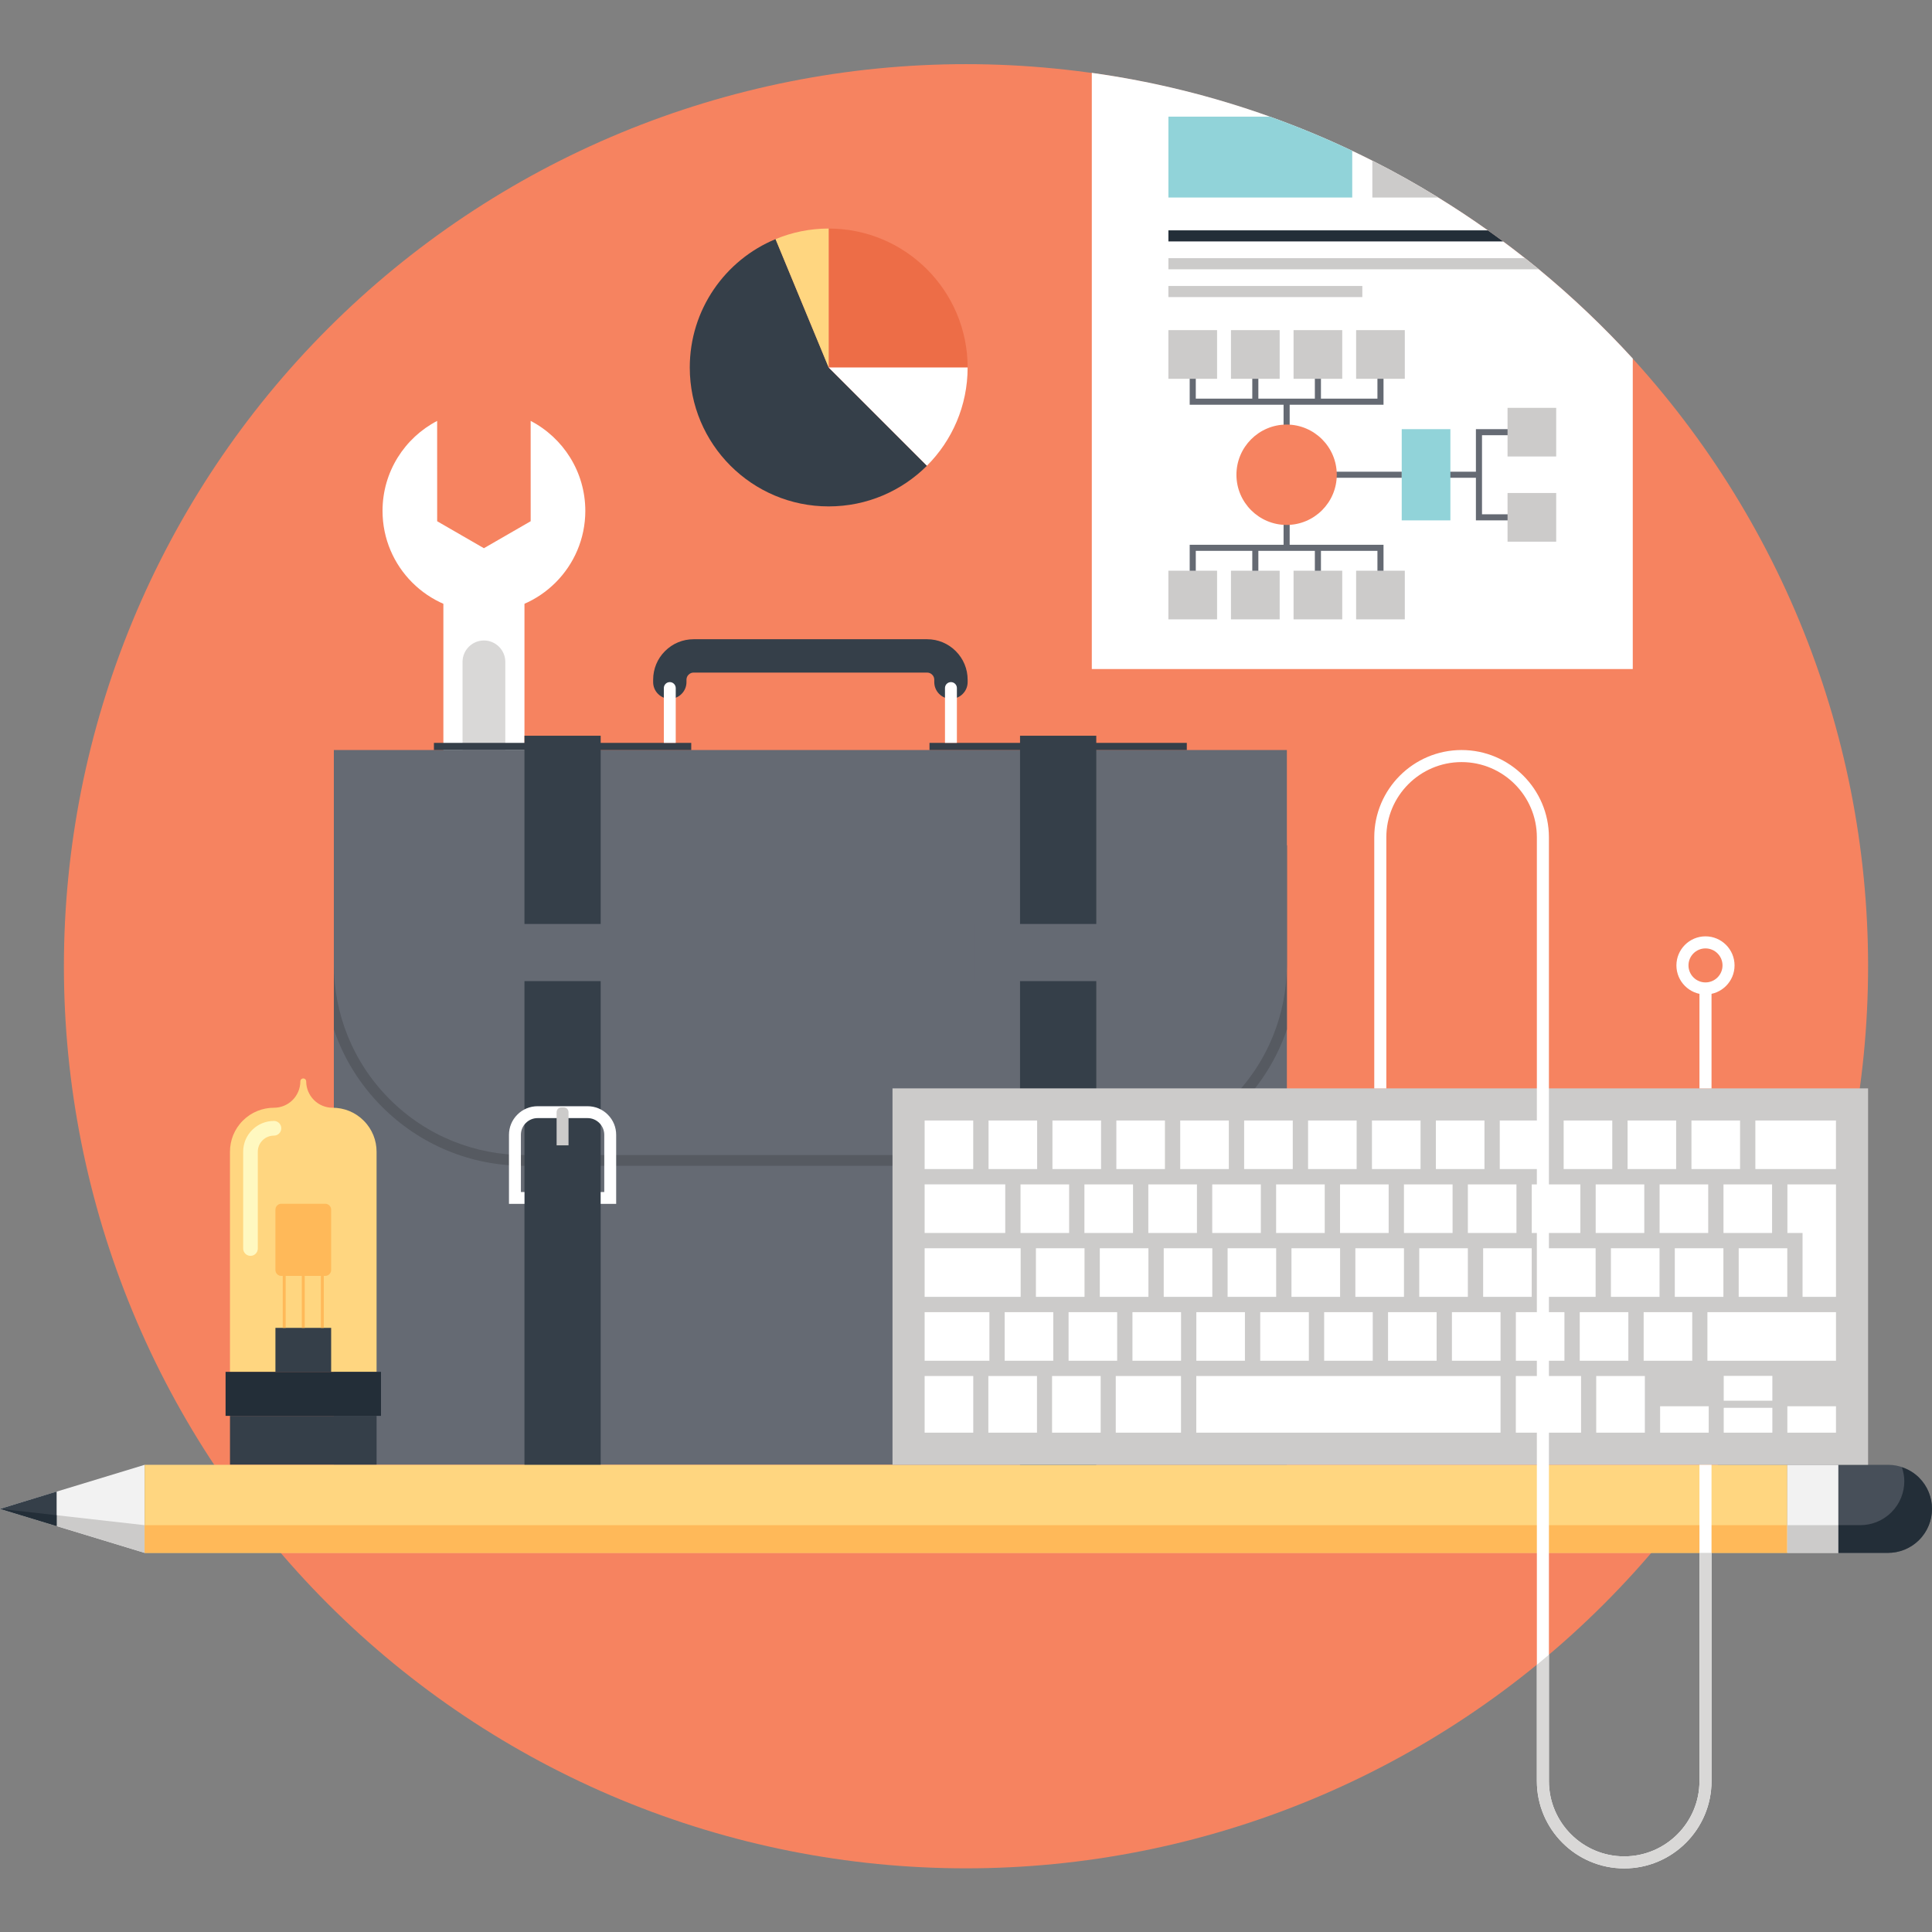 <svg xmlns="http://www.w3.org/2000/svg" xmlns:xlink="http://www.w3.org/1999/xlink" width="1200" zoomAndPan="magnify" viewBox="0 0 900 900" height="1200" preserveAspectRatio="xMidYMid meet" version="1.0"><rect x="0" y="0" width="900" height="900" fill="#808080" stroke="none"/><defs><clipPath id="320bf98210"><path d="M 29 29.25 L 871 29.25 L 871 870.75 L 29 870.75 Z M 29 29.25 " clip-rule="nonzero"/></clipPath><clipPath id="50f1846d1f"><path d="M 640 349 L 798 349 L 798 870.75 L 640 870.75 Z M 640 349 " clip-rule="nonzero"/></clipPath><clipPath id="bef945c456"><path d="M 715 723 L 798 723 L 798 870.75 L 715 870.75 Z M 715 723 " clip-rule="nonzero"/></clipPath></defs><g clip-path="url(#320bf98210)"><path fill="#f68360" d="M 870.227 450.113 C 870.227 456.992 870.059 463.863 869.719 470.734 C 869.383 477.602 868.875 484.461 868.203 491.305 C 867.527 498.148 866.688 504.973 865.676 511.773 C 864.668 518.578 863.492 525.352 862.152 532.098 C 860.809 538.84 859.305 545.551 857.633 552.223 C 855.961 558.891 854.129 565.52 852.133 572.102 C 850.133 578.68 847.977 585.211 845.66 591.684 C 843.344 598.16 840.871 604.574 838.238 610.93 C 835.605 617.281 832.82 623.566 829.879 629.785 C 826.938 636 823.848 642.145 820.605 648.207 C 817.363 654.273 813.977 660.254 810.438 666.156 C 806.902 672.055 803.227 677.863 799.406 683.582 C 795.582 689.297 791.625 694.918 787.527 700.445 C 783.43 705.969 779.203 711.387 774.84 716.703 C 770.477 722.02 765.984 727.227 761.367 732.32 C 756.746 737.418 752.008 742.398 747.145 747.262 C 742.281 752.125 737.301 756.863 732.207 761.484 C 727.109 766.102 721.902 770.594 716.586 774.953 C 711.27 779.316 705.852 783.547 700.328 787.645 C 694.805 791.742 689.184 795.699 683.465 799.52 C 677.746 803.34 671.938 807.02 666.039 810.555 C 660.141 814.09 654.156 817.48 648.09 820.723 C 642.027 823.965 635.887 827.055 629.668 829.996 C 623.449 832.938 617.164 835.723 610.812 838.355 C 604.457 840.984 598.043 843.461 591.566 845.777 C 585.094 848.094 578.566 850.25 571.984 852.246 C 565.402 854.242 558.777 856.078 552.105 857.75 C 545.434 859.418 538.727 860.926 531.98 862.27 C 525.234 863.609 518.461 864.785 511.656 865.793 C 504.855 866.805 498.031 867.645 491.188 868.32 C 484.344 868.992 477.484 869.5 470.617 869.836 C 463.746 870.172 456.875 870.344 449.996 870.344 C 443.121 870.344 436.246 870.172 429.379 869.836 C 422.508 869.5 415.652 868.992 408.809 868.32 C 401.965 867.645 395.141 866.805 388.336 865.793 C 381.535 864.785 374.762 863.609 368.016 862.27 C 361.27 860.926 354.562 859.418 347.891 857.75 C 341.219 856.078 334.594 854.242 328.012 852.246 C 321.43 850.25 314.902 848.094 308.426 845.777 C 301.953 843.461 295.535 840.984 289.184 838.355 C 282.828 835.723 276.543 832.938 270.328 829.996 C 264.109 827.055 257.969 823.965 251.902 820.723 C 245.836 817.48 239.855 814.09 233.957 810.555 C 228.059 807.02 222.25 803.34 216.531 799.52 C 210.812 795.699 205.191 791.742 199.668 787.645 C 194.145 783.547 188.723 779.316 183.406 774.953 C 178.09 770.594 172.887 766.102 167.789 761.484 C 162.691 756.863 157.715 752.125 152.852 747.262 C 147.988 742.398 143.246 737.418 138.629 732.32 C 134.012 727.227 129.52 722.02 125.156 716.703 C 120.793 711.387 116.562 705.969 112.465 700.445 C 108.371 694.918 104.41 689.297 100.59 683.582 C 96.77 677.863 93.09 672.055 89.555 666.156 C 86.02 660.254 82.629 654.273 79.391 648.207 C 76.148 642.145 73.055 636 70.113 629.785 C 67.176 623.566 64.387 617.281 61.758 610.93 C 59.125 604.574 56.652 598.16 54.332 591.684 C 52.016 585.211 49.859 578.68 47.863 572.102 C 45.867 565.52 44.035 558.891 42.363 552.223 C 40.691 545.551 39.184 538.84 37.844 532.098 C 36.5 525.352 35.328 518.578 34.316 511.773 C 33.309 504.973 32.465 498.148 31.793 491.305 C 31.117 484.461 30.613 477.602 30.273 470.734 C 29.938 463.863 29.77 456.992 29.77 450.113 C 29.77 443.238 29.938 436.363 30.273 429.496 C 30.613 422.625 31.117 415.77 31.793 408.926 C 32.465 402.078 33.309 395.258 34.316 388.453 C 35.328 381.652 36.5 374.875 37.844 368.133 C 39.184 361.387 40.691 354.68 42.363 348.008 C 44.035 341.336 45.867 334.711 47.863 328.129 C 49.859 321.547 52.016 315.02 54.332 308.543 C 56.652 302.066 59.125 295.652 61.758 289.301 C 64.387 282.945 67.176 276.66 70.113 270.441 C 73.055 264.227 76.148 258.086 79.391 252.02 C 82.629 245.953 86.02 239.973 89.555 234.074 C 93.09 228.176 96.77 222.367 100.59 216.648 C 104.41 210.93 108.371 205.309 112.465 199.785 C 116.562 194.262 120.793 188.84 125.156 183.523 C 129.52 178.207 134.012 173 138.629 167.906 C 143.246 162.809 147.988 157.832 152.852 152.969 C 157.715 148.105 162.691 143.363 167.789 138.746 C 172.887 134.125 178.09 129.637 183.406 125.273 C 188.723 120.91 194.145 116.68 199.668 112.582 C 205.191 108.484 210.812 104.527 216.531 100.707 C 222.25 96.887 228.059 93.207 233.957 89.672 C 239.855 86.137 245.836 82.746 251.902 79.504 C 257.969 76.262 264.109 73.172 270.328 70.23 C 276.543 67.293 282.828 64.504 289.184 61.875 C 295.535 59.242 301.953 56.766 308.426 54.449 C 314.902 52.133 321.43 49.977 328.012 47.98 C 334.594 45.984 341.219 44.148 347.891 42.48 C 354.562 40.809 361.27 39.301 368.016 37.961 C 374.762 36.617 381.535 35.441 388.336 34.434 C 395.141 33.426 401.965 32.582 408.809 31.91 C 415.652 31.234 422.508 30.73 429.379 30.391 C 436.246 30.055 443.121 29.887 449.996 29.887 C 456.875 29.887 463.746 30.055 470.617 30.391 C 477.484 30.73 484.344 31.234 491.188 31.91 C 498.031 32.582 504.855 33.426 511.656 34.434 C 518.461 35.441 525.234 36.617 531.98 37.961 C 538.727 39.301 545.434 40.809 552.105 42.48 C 558.777 44.148 565.402 45.984 571.984 47.98 C 578.566 49.977 585.094 52.133 591.566 54.449 C 598.043 56.766 604.457 59.242 610.812 61.875 C 617.164 64.504 623.449 67.293 629.668 70.23 C 635.887 73.172 642.027 76.262 648.09 79.504 C 654.156 82.746 660.141 86.137 666.039 89.672 C 671.938 93.207 677.746 96.887 683.465 100.707 C 689.184 104.527 694.805 108.484 700.328 112.582 C 705.852 116.68 711.27 120.91 716.586 125.273 C 721.902 129.637 727.109 134.125 732.207 138.746 C 737.301 143.363 742.281 148.105 747.145 152.969 C 752.008 157.832 756.746 162.809 761.367 167.906 C 765.984 173 770.477 178.207 774.84 183.523 C 779.203 188.84 783.43 194.262 787.527 199.785 C 791.625 205.309 795.582 210.93 799.406 216.648 C 803.227 222.367 806.902 228.176 810.438 234.074 C 813.977 239.973 817.363 245.953 820.605 252.02 C 823.848 258.086 826.938 264.227 829.879 270.441 C 832.82 276.66 835.605 282.945 838.238 289.301 C 840.871 295.652 843.344 302.066 845.66 308.543 C 847.977 315.02 850.133 321.547 852.133 328.129 C 854.129 334.711 855.961 341.336 857.633 348.008 C 859.305 354.68 860.809 361.387 862.152 368.133 C 863.492 374.875 864.668 381.652 865.676 388.453 C 866.688 395.258 867.527 402.078 868.203 408.926 C 868.875 415.77 869.383 422.625 869.719 429.496 C 870.059 436.363 870.227 443.238 870.227 450.113 Z M 870.227 450.113 " fill-opacity="1" fill-rule="nonzero"/></g><path fill="#ffffff" d="M 206.547 495.199 L 244.32 495.188 L 244.316 280.996 L 206.543 281 Z M 206.547 495.199 " fill-opacity="1" fill-rule="nonzero"/><path fill="#d9d8d7" d="M 215.465 463.488 C 215.465 468.969 219.949 473.453 225.438 473.441 C 230.918 473.441 235.398 468.957 235.398 463.465 L 235.391 308.316 C 235.391 302.84 230.902 298.355 225.43 298.359 C 219.949 298.359 215.465 302.844 215.465 308.336 Z M 215.465 463.488 " fill-opacity="1" fill-rule="nonzero"/><path fill="#ffffff" d="M 247.199 196.074 L 247.207 242.809 L 225.422 255.379 L 203.652 242.816 L 203.641 196.074 C 188.535 203.949 178.199 219.758 178.199 237.969 C 178.199 264.051 199.344 285.203 225.441 285.203 C 251.504 285.191 272.648 264.047 272.664 237.988 C 272.645 219.75 262.332 203.957 247.199 196.074 Z M 247.199 196.074 " fill-opacity="1" fill-rule="nonzero"/><path fill="#ffffff" d="M 225.422 486.641 C 207.168 486.629 192.371 501.203 192.371 519.184 C 192.371 537.137 207.168 551.711 225.438 551.711 C 243.695 551.699 258.477 537.133 258.477 519.156 C 258.477 501.211 243.688 486.652 225.422 486.641 Z M 247.938 528.492 L 238.859 532.602 L 234.75 541.684 L 225.441 538.18 L 216.105 541.676 L 212 532.605 L 202.941 528.492 L 206.43 519.172 L 202.926 509.852 L 212 505.738 L 216.109 496.664 L 225.418 500.172 L 234.75 496.688 L 238.863 505.75 L 247.922 509.859 L 244.426 519.184 Z M 247.938 528.492 " fill-opacity="1" fill-rule="nonzero"/><path fill="#656a73" d="M 155.52 393.797 L 599.48 393.797 L 599.48 682.363 L 155.52 682.363 Z M 155.52 393.797 " fill-opacity="1" fill-rule="nonzero"/><path fill="#565a61" d="M 155.52 479.578 C 160.078 492.992 167.676 505.285 177.977 515.605 C 195.695 533.328 219.258 543.074 244.312 543.074 L 510.684 543.074 C 535.75 543.074 559.297 533.324 577.004 515.605 C 587.32 505.281 594.914 492.992 599.48 479.578 L 599.48 393.797 L 155.52 393.797 Z M 155.52 479.578 " fill-opacity="1" fill-rule="nonzero"/><path fill="#656a73" d="M 599.48 349.391 L 155.52 349.391 L 155.52 449.273 C 155.52 472 164.191 494.727 181.516 512.059 C 198.867 529.414 221.578 538.066 244.316 538.066 L 510.688 538.066 C 533.41 538.066 556.133 529.41 573.465 512.059 C 590.816 494.727 599.48 472 599.48 449.273 Z M 599.48 349.391 " fill-opacity="1" fill-rule="nonzero"/><path fill="#353f49" d="M 202.141 346.062 L 322.008 346.062 L 322.008 349.395 L 202.141 349.395 Z M 202.141 346.062 " fill-opacity="1" fill-rule="nonzero"/><path fill="#353f49" d="M 432.996 346.062 L 552.863 346.062 L 552.863 349.395 L 432.996 349.395 Z M 432.996 346.062 " fill-opacity="1" fill-rule="nonzero"/><path fill="#353f49" d="M 244.316 342.73 L 279.82 342.73 L 279.82 685.691 L 244.316 685.691 Z M 244.316 342.73 " fill-opacity="1" fill-rule="nonzero"/><path fill="#353f49" d="M 475.168 342.73 L 510.688 342.73 L 510.688 685.691 L 475.168 685.691 Z M 475.168 342.73 " fill-opacity="1" fill-rule="nonzero"/><path fill="#656a73" d="M 223.223 430.418 L 300.91 430.418 L 300.91 457.047 L 223.223 457.047 Z M 223.223 430.418 " fill-opacity="1" fill-rule="nonzero"/><path fill="#656a73" d="M 454.078 430.418 L 531.77 430.418 L 531.77 457.047 L 454.078 457.047 Z M 454.078 430.418 " fill-opacity="1" fill-rule="nonzero"/><path fill="#ffffff" d="M 283.129 519.234 C 280.605 516.699 277.262 515.32 273.699 515.32 L 250.441 515.32 C 246.871 515.32 243.52 516.699 241.008 519.234 C 238.484 521.75 237.098 525.102 237.098 528.664 L 237.098 560.816 L 244.316 560.816 L 244.316 555.281 L 242.652 555.281 L 242.652 528.66 C 242.652 526.562 243.449 524.629 244.926 523.16 C 246.402 521.668 248.363 520.855 250.438 520.855 L 273.699 520.855 C 275.785 520.855 277.738 521.668 279.223 523.16 C 280.672 524.629 281.492 526.562 281.492 528.66 L 281.492 555.281 L 279.82 555.281 L 279.82 560.816 L 287.035 560.816 L 287.035 528.664 C 287.039 525.102 285.656 521.754 283.129 519.234 Z M 283.129 519.234 " fill-opacity="1" fill-rule="nonzero"/><path fill="#cccbca" d="M 259.289 533.535 L 264.84 533.535 L 264.84 518.086 C 264.84 517.535 264.625 516.961 264.188 516.527 C 263.754 516.082 263.195 515.887 262.637 515.887 L 261.512 515.887 C 260.961 515.887 260.371 516.086 259.934 516.527 C 259.516 516.961 259.293 517.535 259.293 518.086 L 259.293 533.535 Z M 259.289 533.535 " fill-opacity="1" fill-rule="nonzero"/><path fill="#ffffff" d="M 513.996 519.234 C 511.469 516.699 508.117 515.32 504.562 515.32 L 481.309 515.32 C 477.734 515.32 474.375 516.699 471.863 519.234 C 469.34 521.75 467.953 525.102 467.953 528.664 L 467.953 560.816 L 475.172 560.816 L 475.172 555.281 L 473.512 555.281 L 473.512 528.66 C 473.512 526.562 474.32 524.629 475.805 523.16 C 477.262 521.668 479.219 520.855 481.309 520.855 L 504.555 520.855 C 506.637 520.855 508.594 521.668 510.074 523.16 C 511.547 524.629 512.367 526.562 512.367 528.66 L 512.367 555.281 L 510.684 555.281 L 510.684 560.816 L 517.891 560.816 L 517.891 528.664 C 517.891 525.102 516.512 521.754 513.996 519.234 Z M 513.996 519.234 " fill-opacity="1" fill-rule="nonzero"/><path fill="#cccbca" d="M 490.148 533.535 L 495.703 533.535 L 495.703 518.086 C 495.703 517.535 495.492 516.961 495.059 516.527 C 494.621 516.082 494.059 515.887 493.488 515.887 L 492.379 515.887 C 491.812 515.887 491.234 516.086 490.809 516.527 C 490.375 516.961 490.152 517.535 490.152 518.086 Z M 490.148 533.535 " fill-opacity="1" fill-rule="nonzero"/><path fill="#353f49" d="M 442.996 325.527 C 441.004 325.527 439.016 324.781 437.496 323.254 C 435.977 321.738 435.223 319.746 435.223 317.754 L 435.223 316.656 C 435.223 315.762 434.887 314.918 434.246 314.305 C 433.625 313.664 432.77 313.309 431.891 313.309 L 323.121 313.309 C 322.227 313.309 321.402 313.66 320.766 314.293 C 320.129 314.914 319.785 315.758 319.785 316.652 L 319.785 317.75 C 319.785 319.742 319.023 321.734 317.508 323.25 C 315.996 324.777 314.008 325.523 312.02 325.523 C 310.031 325.523 308.047 324.777 306.539 323.25 C 305.012 321.734 304.262 319.742 304.262 317.75 L 304.262 316.652 C 304.262 311.605 306.215 306.867 309.781 303.312 C 313.336 299.746 318.074 297.777 323.121 297.777 L 431.891 297.777 C 436.922 297.777 441.672 299.746 445.23 303.312 C 448.785 306.867 450.762 311.605 450.762 316.652 L 450.762 317.75 C 450.762 319.742 449.996 321.734 448.477 323.25 C 446.965 324.781 444.969 325.527 442.996 325.527 Z M 442.996 325.527 " fill-opacity="1" fill-rule="nonzero"/><path fill="#ffffff" d="M 313.973 318.57 C 313.441 318.02 312.73 317.75 312.016 317.75 C 311.293 317.75 310.59 318.02 310.047 318.57 C 309.516 319.109 309.246 319.82 309.246 320.531 L 309.246 346.059 L 314.785 346.059 L 314.785 320.531 C 314.781 319.816 314.508 319.109 313.973 318.57 Z M 313.973 318.57 " fill-opacity="1" fill-rule="nonzero"/><path fill="#ffffff" d="M 444.945 318.57 C 444.395 318.02 443.688 317.75 442.992 317.75 C 442.277 317.75 441.562 318.02 441.004 318.57 C 440.469 319.109 440.207 319.82 440.207 320.531 L 440.207 346.059 L 445.754 346.059 L 445.754 320.531 C 445.754 319.816 445.488 319.109 444.945 318.57 Z M 444.945 318.57 " fill-opacity="1" fill-rule="nonzero"/><path fill="#ffd680" d="M 169.418 522.031 C 165.434 518.027 160.18 516.031 154.938 516.031 C 148.148 516.031 142.656 510.52 142.633 503.734 C 142.633 503.723 142.633 503.723 142.633 503.707 C 142.625 503.371 142.5 503.027 142.242 502.758 C 141.969 502.508 141.629 502.371 141.281 502.371 C 140.914 502.371 140.578 502.508 140.309 502.758 C 140.043 503.031 139.922 503.363 139.914 503.707 C 139.914 503.723 139.914 503.723 139.914 503.734 C 139.898 510.52 134.414 516.031 127.609 516.031 C 122.383 516.031 117.133 518.027 113.129 522.031 C 109.121 526.035 107.129 531.273 107.129 536.516 L 107.129 639.062 L 175.422 639.062 L 175.422 536.516 C 175.43 531.273 173.426 526.035 169.418 522.031 Z M 169.418 522.031 " fill-opacity="1" fill-rule="nonzero"/><path fill="#fff8c0" d="M 116.688 585.027 C 114.809 585.027 113.281 583.492 113.281 581.613 L 113.281 536.516 C 113.281 532.688 114.762 529.082 117.473 526.379 C 120.184 523.672 123.785 522.176 127.613 522.176 C 129.504 522.176 131.031 523.703 131.031 525.594 C 131.031 527.48 129.504 529.016 127.613 529.016 C 125.609 529.016 123.727 529.785 122.305 531.207 C 120.879 532.625 120.094 534.512 120.094 536.523 L 120.094 581.613 C 120.094 583.5 118.582 585.027 116.688 585.027 Z M 116.688 585.027 " fill-opacity="1" fill-rule="nonzero"/><path fill="#353f49" d="M 107.137 659.559 L 175.43 659.559 L 175.43 682.363 L 107.137 682.363 Z M 107.137 659.559 " fill-opacity="1" fill-rule="nonzero"/><path fill="#232e38" d="M 105.082 639.062 L 177.48 639.062 L 177.48 659.559 L 105.082 659.559 Z M 105.082 639.062 " fill-opacity="1" fill-rule="nonzero"/><path fill="#353f49" d="M 128.305 618.574 L 154.258 618.574 L 154.258 639.062 L 128.305 639.062 Z M 128.305 618.574 " fill-opacity="1" fill-rule="nonzero"/><path fill="#ffb959" d="M 154.262 591.633 C 154.262 593.129 153.02 594.367 151.52 594.367 L 131.031 594.367 C 129.527 594.367 128.301 593.129 128.301 591.633 L 128.301 563.5 C 128.301 561.996 129.523 560.762 131.031 560.762 L 151.52 560.762 C 153.02 560.762 154.262 561.996 154.262 563.5 Z M 154.262 591.633 " fill-opacity="1" fill-rule="nonzero"/><path fill="#ffb959" d="M 131.707 594.367 L 133.082 594.367 L 133.082 618.574 L 131.707 618.574 Z M 131.707 594.367 " fill-opacity="1" fill-rule="nonzero"/><path fill="#ffb959" d="M 149.465 594.367 L 150.836 594.367 L 150.836 618.574 L 149.465 618.574 Z M 149.465 594.367 " fill-opacity="1" fill-rule="nonzero"/><path fill="#ffb959" d="M 140.598 594.367 L 141.953 594.367 L 141.953 618.574 L 140.598 618.574 Z M 140.598 594.367 " fill-opacity="1" fill-rule="nonzero"/><path fill="#f2f2f2" d="M 67.402 723.387 L 0 702.875 L 67.402 682.363 Z M 67.402 723.387 " fill-opacity="1" fill-rule="nonzero"/><path fill="#cccbca" d="M 0 702.875 L 67.402 723.387 L 67.402 710.488 Z M 0 702.875 " fill-opacity="1" fill-rule="nonzero"/><path fill="#ffd680" d="M 67.402 682.363 L 832.594 682.363 L 832.594 723.387 L 67.402 723.387 Z M 67.402 682.363 " fill-opacity="1" fill-rule="nonzero"/><path fill="#ffb959" d="M 67.402 710.488 L 832.594 710.488 L 832.594 723.387 L 67.402 723.387 Z M 67.402 710.488 " fill-opacity="1" fill-rule="nonzero"/><path fill="#353f49" d="M 26.379 710.898 L 0 702.875 L 26.379 694.812 Z M 26.379 710.898 " fill-opacity="1" fill-rule="nonzero"/><path fill="#232e38" d="M 26.379 710.898 L 0 702.875 L 26.379 705.855 Z M 26.379 710.898 " fill-opacity="1" fill-rule="nonzero"/><path fill="#f2f2f2" d="M 832.59 682.363 L 856.398 682.363 L 856.398 723.387 L 832.59 723.387 Z M 832.59 682.363 " fill-opacity="1" fill-rule="nonzero"/><path fill="#cccbca" d="M 832.59 710.488 L 856.398 710.488 L 856.398 723.387 L 832.59 723.387 Z M 832.59 710.488 " fill-opacity="1" fill-rule="nonzero"/><path fill="#474f59" d="M 879.48 723.387 C 884.727 723.387 889.98 721.383 893.984 717.383 C 897.992 713.371 899.992 708.125 899.992 702.875 C 899.992 697.629 897.992 692.375 893.984 688.371 C 889.98 684.359 884.73 682.359 879.48 682.359 L 856.398 682.359 L 856.398 723.387 Z M 879.48 723.387 " fill-opacity="1" fill-rule="nonzero"/><path fill="#232e38" d="M 893.988 688.371 C 891.656 686.039 888.887 684.469 885.969 683.496 C 886.668 685.598 887.102 687.773 887.102 689.973 C 887.102 695.219 885.098 700.473 881.094 704.477 C 877.09 708.48 871.84 710.48 866.59 710.48 L 856.406 710.48 L 856.406 723.383 L 879.492 723.383 C 884.738 723.383 889.992 721.379 893.992 717.375 C 898 713.371 900 708.121 900 702.867 C 899.996 697.621 897.992 692.371 893.988 688.371 Z M 893.988 688.371 " fill-opacity="1" fill-rule="nonzero"/><path fill="#cccbca" d="M 415.762 507.008 L 870.227 507.008 L 870.227 682.363 L 415.762 682.363 Z M 415.762 507.008 " fill-opacity="1" fill-rule="nonzero"/><path fill="#ffffff" d="M 430.727 521.969 L 453.363 521.969 L 453.363 544.594 L 430.727 544.594 Z M 430.727 521.969 " fill-opacity="1" fill-rule="nonzero"/><path fill="#ffffff" d="M 802.867 551.742 L 825.5 551.742 L 825.5 574.371 L 802.867 574.371 Z M 802.867 551.742 " fill-opacity="1" fill-rule="nonzero"/><path fill="#ffffff" d="M 773.105 551.742 L 795.746 551.742 L 795.746 574.371 L 773.105 574.371 Z M 773.105 551.742 " fill-opacity="1" fill-rule="nonzero"/><path fill="#ffffff" d="M 743.332 551.742 L 765.969 551.742 L 765.969 574.371 L 743.332 574.371 Z M 743.332 551.742 " fill-opacity="1" fill-rule="nonzero"/><path fill="#ffffff" d="M 713.551 551.742 L 736.195 551.742 L 736.195 574.371 L 713.551 574.371 Z M 713.551 551.742 " fill-opacity="1" fill-rule="nonzero"/><path fill="#ffffff" d="M 683.789 551.742 L 706.418 551.742 L 706.418 574.371 L 683.789 574.371 Z M 683.789 551.742 " fill-opacity="1" fill-rule="nonzero"/><path fill="#ffffff" d="M 654.016 551.742 L 676.664 551.742 L 676.664 574.371 L 654.016 574.371 Z M 654.016 551.742 " fill-opacity="1" fill-rule="nonzero"/><path fill="#ffffff" d="M 624.242 551.742 L 646.891 551.742 L 646.891 574.371 L 624.242 574.371 Z M 624.242 551.742 " fill-opacity="1" fill-rule="nonzero"/><path fill="#ffffff" d="M 594.465 551.742 L 617.117 551.742 L 617.117 574.371 L 594.465 574.371 Z M 594.465 551.742 " fill-opacity="1" fill-rule="nonzero"/><path fill="#ffffff" d="M 564.707 551.742 L 587.348 551.742 L 587.348 574.371 L 564.707 574.371 Z M 564.707 551.742 " fill-opacity="1" fill-rule="nonzero"/><path fill="#ffffff" d="M 534.934 551.742 L 557.582 551.742 L 557.582 574.371 L 534.934 574.371 Z M 534.934 551.742 " fill-opacity="1" fill-rule="nonzero"/><path fill="#ffffff" d="M 505.164 551.742 L 527.805 551.742 L 527.805 574.371 L 505.164 574.371 Z M 505.164 551.742 " fill-opacity="1" fill-rule="nonzero"/><path fill="#ffffff" d="M 475.395 551.742 L 498.039 551.742 L 498.039 574.371 L 475.395 574.371 Z M 475.395 551.742 " fill-opacity="1" fill-rule="nonzero"/><path fill="#ffffff" d="M 482.57 581.492 L 505.211 581.492 L 505.211 604.125 L 482.57 604.125 Z M 482.57 581.492 " fill-opacity="1" fill-rule="nonzero"/><path fill="#ffffff" d="M 468.012 611.254 L 490.652 611.254 L 490.652 633.887 L 468.012 633.887 Z M 468.012 611.254 " fill-opacity="1" fill-rule="nonzero"/><path fill="#ffffff" d="M 497.781 611.254 L 520.418 611.254 L 520.418 633.887 L 497.781 633.887 Z M 497.781 611.254 " fill-opacity="1" fill-rule="nonzero"/><path fill="#ffffff" d="M 527.539 611.254 L 550.18 611.254 L 550.18 633.887 L 527.539 633.887 Z M 527.539 611.254 " fill-opacity="1" fill-rule="nonzero"/><path fill="#ffffff" d="M 557.301 611.254 L 579.941 611.254 L 579.941 633.887 L 557.301 633.887 Z M 557.301 611.254 " fill-opacity="1" fill-rule="nonzero"/><path fill="#ffffff" d="M 587.062 611.254 L 609.715 611.254 L 609.715 633.887 L 587.062 633.887 Z M 587.062 611.254 " fill-opacity="1" fill-rule="nonzero"/><path fill="#ffffff" d="M 616.844 611.254 L 639.48 611.254 L 639.48 633.887 L 616.844 633.887 Z M 616.844 611.254 " fill-opacity="1" fill-rule="nonzero"/><path fill="#ffffff" d="M 646.605 611.254 L 669.234 611.254 L 669.234 633.887 L 646.605 633.887 Z M 646.605 611.254 " fill-opacity="1" fill-rule="nonzero"/><path fill="#ffffff" d="M 676.367 611.254 L 699.012 611.254 L 699.012 633.887 L 676.367 633.887 Z M 676.367 611.254 " fill-opacity="1" fill-rule="nonzero"/><path fill="#ffffff" d="M 706.145 611.254 L 728.773 611.254 L 728.773 633.887 L 706.145 633.887 Z M 706.145 611.254 " fill-opacity="1" fill-rule="nonzero"/><path fill="#ffffff" d="M 735.906 611.254 L 758.551 611.254 L 758.551 633.887 L 735.906 633.887 Z M 735.906 611.254 " fill-opacity="1" fill-rule="nonzero"/><path fill="#ffffff" d="M 765.676 611.254 L 788.312 611.254 L 788.312 633.887 L 765.676 633.887 Z M 765.676 611.254 " fill-opacity="1" fill-rule="nonzero"/><path fill="#ffffff" d="M 795.379 611.254 L 855.273 611.254 L 855.273 633.887 L 795.379 633.887 Z M 795.379 611.254 " fill-opacity="1" fill-rule="nonzero"/><path fill="#ffffff" d="M 512.332 581.492 L 534.98 581.492 L 534.98 604.125 L 512.332 604.125 Z M 512.332 581.492 " fill-opacity="1" fill-rule="nonzero"/><path fill="#ffffff" d="M 542.105 581.492 L 564.742 581.492 L 564.742 604.125 L 542.105 604.125 Z M 542.105 581.492 " fill-opacity="1" fill-rule="nonzero"/><path fill="#ffffff" d="M 571.863 581.492 L 594.488 581.492 L 594.488 604.125 L 571.863 604.125 Z M 571.863 581.492 " fill-opacity="1" fill-rule="nonzero"/><path fill="#ffffff" d="M 601.617 581.492 L 624.27 581.492 L 624.27 604.125 L 601.617 604.125 Z M 601.617 581.492 " fill-opacity="1" fill-rule="nonzero"/><path fill="#ffffff" d="M 631.379 581.492 L 654.02 581.492 L 654.02 604.125 L 631.379 604.125 Z M 631.379 581.492 " fill-opacity="1" fill-rule="nonzero"/><path fill="#ffffff" d="M 661.141 581.492 L 683.781 581.492 L 683.781 604.125 L 661.141 604.125 Z M 661.141 581.492 " fill-opacity="1" fill-rule="nonzero"/><path fill="#ffffff" d="M 690.902 581.492 L 713.535 581.492 L 713.535 604.125 L 690.902 604.125 Z M 690.902 581.492 " fill-opacity="1" fill-rule="nonzero"/><path fill="#ffffff" d="M 720.668 581.492 L 743.301 581.492 L 743.301 604.125 L 720.668 604.125 Z M 720.668 581.492 " fill-opacity="1" fill-rule="nonzero"/><path fill="#ffffff" d="M 750.422 581.492 L 773.074 581.492 L 773.074 604.125 L 750.422 604.125 Z M 750.422 581.492 " fill-opacity="1" fill-rule="nonzero"/><path fill="#ffffff" d="M 780.188 581.492 L 802.828 581.492 L 802.828 604.125 L 780.188 604.125 Z M 780.188 581.492 " fill-opacity="1" fill-rule="nonzero"/><path fill="#ffffff" d="M 809.949 581.492 L 832.586 581.492 L 832.586 604.125 L 809.949 604.125 Z M 809.949 581.492 " fill-opacity="1" fill-rule="nonzero"/><path fill="#ffffff" d="M 460.504 521.969 L 483.141 521.969 L 483.141 544.594 L 460.504 544.594 Z M 460.504 521.969 " fill-opacity="1" fill-rule="nonzero"/><path fill="#ffffff" d="M 490.266 521.969 L 512.914 521.969 L 512.914 544.594 L 490.266 544.594 Z M 490.266 521.969 " fill-opacity="1" fill-rule="nonzero"/><path fill="#ffffff" d="M 520.039 521.969 L 542.672 521.969 L 542.672 544.594 L 520.039 544.594 Z M 520.039 521.969 " fill-opacity="1" fill-rule="nonzero"/><path fill="#ffffff" d="M 549.793 521.969 L 572.441 521.969 L 572.441 544.594 L 549.793 544.594 Z M 549.793 521.969 " fill-opacity="1" fill-rule="nonzero"/><path fill="#ffffff" d="M 579.57 521.969 L 602.215 521.969 L 602.215 544.594 L 579.57 544.594 Z M 579.57 521.969 " fill-opacity="1" fill-rule="nonzero"/><path fill="#ffffff" d="M 609.352 521.969 L 631.977 521.969 L 631.977 544.594 L 609.352 544.594 Z M 609.352 521.969 " fill-opacity="1" fill-rule="nonzero"/><path fill="#ffffff" d="M 639.113 521.969 L 661.746 521.969 L 661.746 544.594 L 639.113 544.594 Z M 639.113 521.969 " fill-opacity="1" fill-rule="nonzero"/><path fill="#ffffff" d="M 668.883 521.969 L 691.52 521.969 L 691.52 544.594 L 668.883 544.594 Z M 668.883 521.969 " fill-opacity="1" fill-rule="nonzero"/><path fill="#ffffff" d="M 698.648 521.969 L 721.277 521.969 L 721.277 544.594 L 698.648 544.594 Z M 698.648 521.969 " fill-opacity="1" fill-rule="nonzero"/><path fill="#ffffff" d="M 728.414 521.969 L 751.055 521.969 L 751.055 544.594 L 728.414 544.594 Z M 728.414 521.969 " fill-opacity="1" fill-rule="nonzero"/><path fill="#ffffff" d="M 758.191 521.969 L 780.812 521.969 L 780.812 544.594 L 758.191 544.594 Z M 758.191 521.969 " fill-opacity="1" fill-rule="nonzero"/><path fill="#ffffff" d="M 787.945 521.969 L 810.586 521.969 L 810.586 544.594 L 787.945 544.594 Z M 787.945 521.969 " fill-opacity="1" fill-rule="nonzero"/><path fill="#ffffff" d="M 817.715 521.969 L 855.258 521.969 L 855.258 544.594 L 817.715 544.594 Z M 817.715 521.969 " fill-opacity="1" fill-rule="nonzero"/><path fill="#ffffff" d="M 430.727 551.723 L 468.281 551.723 L 468.281 574.363 L 430.727 574.363 Z M 430.727 551.723 " fill-opacity="1" fill-rule="nonzero"/><path fill="#ffffff" d="M 430.727 581.492 L 475.461 581.492 L 475.461 604.125 L 430.727 604.125 Z M 430.727 581.492 " fill-opacity="1" fill-rule="nonzero"/><path fill="#ffffff" d="M 430.727 611.254 L 460.902 611.254 L 460.902 633.887 L 430.727 633.887 Z M 430.727 611.254 " fill-opacity="1" fill-rule="nonzero"/><path fill="#ffffff" d="M 430.727 641 L 453.379 641 L 453.379 667.391 L 430.727 667.391 Z M 430.727 641 " fill-opacity="1" fill-rule="nonzero"/><path fill="#ffffff" d="M 460.41 641 L 483.062 641 L 483.062 667.391 L 460.41 667.391 Z M 460.41 641 " fill-opacity="1" fill-rule="nonzero"/><path fill="#ffffff" d="M 490.094 641 L 512.742 641 L 512.742 667.391 L 490.094 667.391 Z M 490.094 641 " fill-opacity="1" fill-rule="nonzero"/><path fill="#ffffff" d="M 519.766 641 L 550.16 641 L 550.16 667.391 L 519.766 667.391 Z M 519.766 641 " fill-opacity="1" fill-rule="nonzero"/><path fill="#ffffff" d="M 557.273 641 L 699.008 641 L 699.008 667.391 L 557.273 667.391 Z M 557.273 641 " fill-opacity="1" fill-rule="nonzero"/><path fill="#ffffff" d="M 706.133 641 L 736.52 641 L 736.52 667.391 L 706.133 667.391 Z M 706.133 641 " fill-opacity="1" fill-rule="nonzero"/><path fill="#ffffff" d="M 743.582 641 L 766.234 641 L 766.234 667.391 L 743.582 667.391 Z M 743.582 641 " fill-opacity="1" fill-rule="nonzero"/><path fill="#ffffff" d="M 773.344 655.09 L 795.988 655.09 L 795.988 667.391 L 773.344 667.391 Z M 773.344 655.09 " fill-opacity="1" fill-rule="nonzero"/><path fill="#ffffff" d="M 802.977 655.82 L 825.629 655.82 L 825.629 667.391 L 802.977 667.391 Z M 802.977 655.82 " fill-opacity="1" fill-rule="nonzero"/><path fill="#ffffff" d="M 802.977 640.934 L 825.629 640.934 L 825.629 652.504 L 802.977 652.504 Z M 802.977 640.934 " fill-opacity="1" fill-rule="nonzero"/><path fill="#ffffff" d="M 832.621 655.09 L 855.27 655.09 L 855.27 667.391 L 832.621 667.391 Z M 832.621 655.09 " fill-opacity="1" fill-rule="nonzero"/><path fill="#ffffff" d="M 839.699 604.125 L 839.699 574.371 L 832.637 574.371 L 832.637 551.742 L 855.273 551.742 L 855.273 604.125 Z M 839.699 604.125 " fill-opacity="1" fill-rule="nonzero"/><g clip-path="url(#50f1846d1f)"><path fill="#ffffff" d="M 756.613 870.379 C 779.043 870.379 797.293 852.129 797.293 829.695 L 797.293 682.363 L 791.676 682.363 L 791.676 829.695 C 791.676 849.035 775.945 864.77 756.613 864.77 C 737.277 864.77 721.547 849.035 721.547 829.695 L 721.547 390.074 C 721.547 367.641 703.293 349.395 680.859 349.395 C 658.434 349.395 640.184 367.645 640.184 390.074 L 640.184 507.031 L 645.805 507.031 L 645.805 390.074 C 645.805 370.742 661.523 355.012 680.859 355.012 C 700.199 355.012 715.93 370.738 715.93 390.074 L 715.93 829.695 C 715.93 852.129 734.176 870.379 756.613 870.379 Z M 756.613 870.379 " fill-opacity="1" fill-rule="nonzero"/></g><path fill="#ffffff" d="M 791.676 460.457 L 797.293 460.457 L 797.293 507.02 L 791.676 507.02 Z M 791.676 460.457 " fill-opacity="1" fill-rule="nonzero"/><path fill="#ffffff" d="M 780.938 449.723 C 780.938 442.262 787.016 436.184 794.48 436.184 C 801.949 436.184 808.02 442.262 808.02 449.723 C 808.02 457.191 801.945 463.266 794.48 463.266 C 787.016 463.266 780.938 457.191 780.938 449.723 Z M 786.559 449.723 C 786.559 454.09 790.117 457.648 794.484 457.648 C 798.848 457.648 802.414 454.09 802.414 449.723 C 802.414 445.359 798.848 441.805 794.484 441.805 C 790.113 441.805 786.559 445.355 786.559 449.723 Z M 786.559 449.723 " fill-opacity="1" fill-rule="nonzero"/><g clip-path="url(#bef945c456)"><path fill="#d9d8d7" d="M 791.676 723.387 L 791.676 829.695 C 791.676 849.031 775.945 864.766 756.613 864.766 C 737.277 864.766 721.547 849.035 721.547 829.695 L 721.547 770.832 C 719.684 772.41 717.816 773.977 715.93 775.523 L 715.93 829.695 C 715.93 852.129 734.18 870.375 756.613 870.375 C 779.039 870.375 797.293 852.129 797.293 829.695 L 797.293 723.387 Z M 791.676 723.387 " fill-opacity="1" fill-rule="nonzero"/></g><path fill="#353f49" d="M 431.797 216.969 C 420.09 228.68 403.895 235.902 386.027 235.902 C 350.305 235.902 321.324 206.93 321.324 171.195 C 321.324 144.227 337.824 121.09 361.281 111.395 L 386.027 171.195 Z M 431.797 216.969 " fill-opacity="1" fill-rule="nonzero"/><path fill="#ed6d47" d="M 450.758 171.188 L 386.035 171.188 L 386.035 106.469 C 421.781 106.469 450.758 135.441 450.758 171.188 Z M 450.758 171.188 " fill-opacity="1" fill-rule="nonzero"/><path fill="#ffffff" d="M 450.758 171.188 C 450.758 189.059 443.516 205.238 431.801 216.953 L 386.035 171.188 Z M 450.758 171.188 " fill-opacity="1" fill-rule="nonzero"/><path fill="#ffd680" d="M 386.027 106.465 L 386.027 171.195 L 361.285 111.395 C 368.906 108.219 377.273 106.465 386.027 106.465 Z M 386.027 106.465 " fill-opacity="1" fill-rule="nonzero"/><path fill="#ffffff" d="M 760.605 167.031 L 760.605 311.664 L 508.605 311.664 L 508.605 33.934 C 537.301 37.934 565.066 44.84 591.594 54.344 C 604.668 59.031 617.48 64.324 629.922 70.254 C 633.07 71.734 636.195 73.27 639.293 74.832 C 649.801 80.125 660.043 85.871 670 92.012 C 677.887 96.855 685.59 101.965 693.105 107.312 C 695.516 109.008 697.871 110.727 700.227 112.473 C 703.668 115.016 707.027 117.609 710.391 120.258 C 712.562 121.977 714.707 123.695 716.848 125.445 C 732.387 138.258 747 152.152 760.605 167.031 Z M 760.605 167.031 " fill-opacity="1" fill-rule="nonzero"/><path fill="#91d3d9" d="M 629.922 70.254 L 629.922 92.012 L 544.289 92.012 L 544.289 54.344 L 591.59 54.344 C 604.668 59.031 617.48 64.324 629.922 70.254 Z M 629.922 70.254 " fill-opacity="1" fill-rule="nonzero"/><path fill="#cccbca" d="M 669.996 92.012 L 639.293 92.012 L 639.293 74.832 C 649.801 80.125 660.043 85.871 669.996 92.012 Z M 669.996 92.012 " fill-opacity="1" fill-rule="nonzero"/><path fill="#232e38" d="M 700.227 112.473 L 544.289 112.473 L 544.289 107.312 L 693.105 107.312 C 695.516 109.008 697.871 110.727 700.227 112.473 Z M 700.227 112.473 " fill-opacity="1" fill-rule="nonzero"/><path fill="#cccbca" d="M 716.852 125.445 L 544.289 125.445 L 544.289 120.258 L 710.391 120.258 C 712.562 121.977 714.707 123.695 716.852 125.445 Z M 716.852 125.445 " fill-opacity="1" fill-rule="nonzero"/><path fill="#cccbca" d="M 544.281 133.215 L 634.617 133.215 L 634.617 138.398 L 544.281 138.398 Z M 544.281 133.215 " fill-opacity="1" fill-rule="nonzero"/><path fill="#656a73" d="M 644.496 188.543 L 554.207 188.543 L 554.207 175.031 L 557.043 175.031 L 557.043 185.703 L 641.664 185.703 L 641.664 175.031 L 644.496 175.031 Z M 644.496 188.543 " fill-opacity="1" fill-rule="nonzero"/><path fill="#656a73" d="M 612.512 175.031 L 615.348 175.031 L 615.348 187.121 L 612.512 187.121 Z M 612.512 175.031 " fill-opacity="1" fill-rule="nonzero"/><path fill="#656a73" d="M 583.363 175.031 L 586.191 175.031 L 586.191 187.121 L 583.363 187.121 Z M 583.363 175.031 " fill-opacity="1" fill-rule="nonzero"/><path fill="#656a73" d="M 597.938 187.125 L 600.777 187.125 L 600.777 199.195 L 597.938 199.195 Z M 597.938 187.125 " fill-opacity="1" fill-rule="nonzero"/><path fill="#656a73" d="M 644.496 267.273 L 641.664 267.273 L 641.664 256.605 L 557.043 256.605 L 557.043 267.273 L 554.207 267.273 L 554.207 253.777 L 644.496 253.777 Z M 644.496 267.273 " fill-opacity="1" fill-rule="nonzero"/><path fill="#656a73" d="M 612.512 255.184 L 615.348 255.184 L 615.348 267.27 L 612.512 267.27 Z M 612.512 255.184 " fill-opacity="1" fill-rule="nonzero"/><path fill="#656a73" d="M 583.363 255.184 L 586.191 255.184 L 586.191 267.27 L 583.363 267.27 Z M 583.363 255.184 " fill-opacity="1" fill-rule="nonzero"/><path fill="#656a73" d="M 597.938 243.109 L 600.777 243.109 L 600.777 255.184 L 597.938 255.184 Z M 597.938 243.109 " fill-opacity="1" fill-rule="nonzero"/><path fill="#656a73" d="M 703.688 242.406 L 687.535 242.406 L 687.535 199.918 L 703.688 199.918 L 703.688 202.738 L 690.375 202.738 L 690.375 239.578 L 703.688 239.578 Z M 703.688 242.406 " fill-opacity="1" fill-rule="nonzero"/><path fill="#656a73" d="M 674.223 219.742 L 688.957 219.742 L 688.957 222.566 L 674.223 222.566 Z M 674.223 219.742 " fill-opacity="1" fill-rule="nonzero"/><path fill="#656a73" d="M 621.316 219.742 L 653.004 219.742 L 653.004 222.566 L 621.316 222.566 Z M 621.316 219.742 " fill-opacity="1" fill-rule="nonzero"/><path fill="#91d3d9" d="M 652.977 199.918 L 675.648 199.918 L 675.648 242.41 L 652.977 242.41 Z M 652.977 199.918 " fill-opacity="1" fill-rule="nonzero"/><path fill="#cccbca" d="M 702.273 229.656 L 724.938 229.656 L 724.938 252.336 L 702.273 252.336 Z M 702.273 229.656 " fill-opacity="1" fill-rule="nonzero"/><path fill="#cccbca" d="M 702.273 189.988 L 724.938 189.988 L 724.938 212.652 L 702.273 212.652 Z M 702.273 189.988 " fill-opacity="1" fill-rule="nonzero"/><path fill="#cccbca" d="M 631.738 265.859 L 654.414 265.859 L 654.414 288.523 L 631.738 288.523 Z M 631.738 265.859 " fill-opacity="1" fill-rule="nonzero"/><path fill="#cccbca" d="M 602.59 265.859 L 625.262 265.859 L 625.262 288.523 L 602.59 288.523 Z M 602.59 265.859 " fill-opacity="1" fill-rule="nonzero"/><path fill="#cccbca" d="M 573.434 265.859 L 596.121 265.859 L 596.121 288.523 L 573.434 288.523 Z M 573.434 265.859 " fill-opacity="1" fill-rule="nonzero"/><path fill="#cccbca" d="M 544.281 265.859 L 566.961 265.859 L 566.961 288.523 L 544.281 288.523 Z M 544.281 265.859 " fill-opacity="1" fill-rule="nonzero"/><path fill="#cccbca" d="M 631.738 153.785 L 654.414 153.785 L 654.414 176.457 L 631.738 176.457 Z M 631.738 153.785 " fill-opacity="1" fill-rule="nonzero"/><path fill="#cccbca" d="M 602.59 153.785 L 625.262 153.785 L 625.262 176.457 L 602.59 176.457 Z M 602.59 153.785 " fill-opacity="1" fill-rule="nonzero"/><path fill="#cccbca" d="M 573.434 153.785 L 596.121 153.785 L 596.121 176.457 L 573.434 176.457 Z M 573.434 153.785 " fill-opacity="1" fill-rule="nonzero"/><path fill="#cccbca" d="M 544.281 153.785 L 566.961 153.785 L 566.961 176.457 L 544.281 176.457 Z M 544.281 153.785 " fill-opacity="1" fill-rule="nonzero"/><path fill="#f68360" d="M 599.359 244.535 C 586.457 244.535 575.98 234.055 575.98 221.164 C 575.98 208.262 586.457 197.777 599.359 197.777 C 612.234 197.777 622.723 208.262 622.723 221.164 C 622.723 234.055 612.234 244.535 599.359 244.535 Z M 599.359 244.535 " fill-opacity="1" fill-rule="nonzero"/></svg>